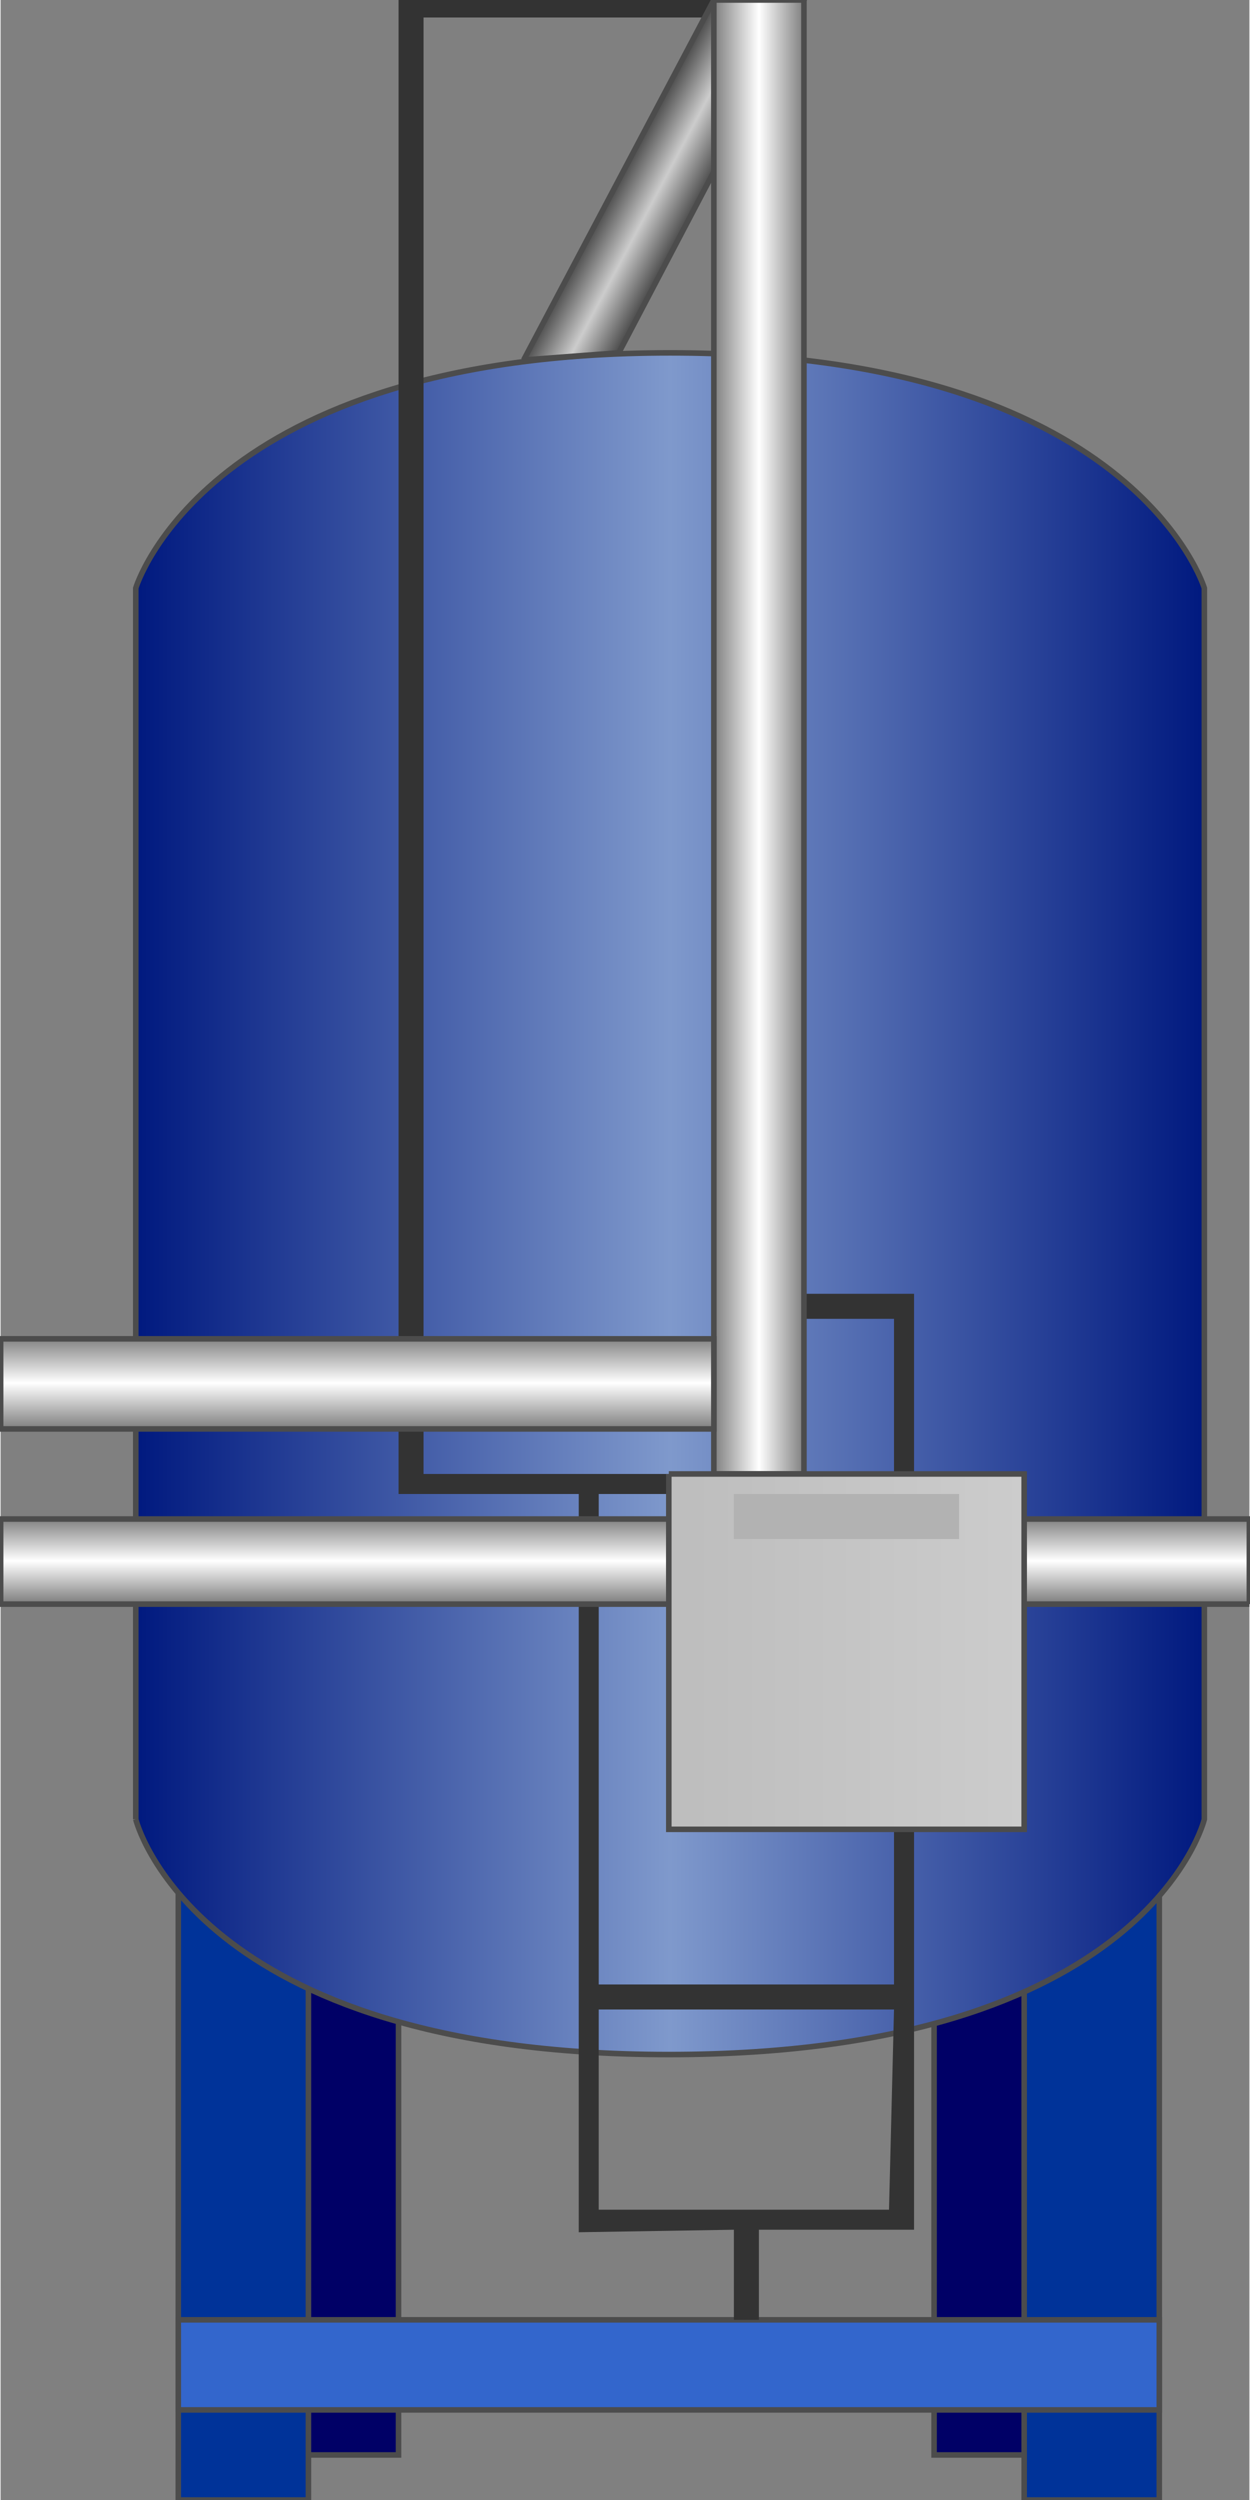 <!DOCTYPE svg PUBLIC "-//W3C//DTD SVG 1.1//EN" "http://www.w3.org/Graphics/SVG/1.1/DTD/svg11.dtd"><svg version="1.1" xmlns="http://www.w3.org/2000/svg" xmlns:xlink="http://www.w3.org/1999/xlink" width="56px" height="112px" viewBox="0 0 56.195 112.5" enable-background="new 0 0 56.195 112.5" xml:space="preserve">
<rect x="0" y="0" width="56.195" height="112.5" fill="#808080" stroke="none"/>
<g id="Group_BackLegs">
	<path fill="#000066" stroke="#4C4C4C" stroke-width="0.25" d="M42.006,84.347h6.081v26.126h-6.081V84.347z" />
	<path fill="#000066" stroke="#4C4C4C" stroke-width="0.25" d="M12.051,84.347h5.855v26.126h-5.855V84.347z" />
</g>
<g id="Group_FrontLegs">
	<path fill="#003399" stroke="#4C4C4C" stroke-width="0.25" d="M7.996,84.347h5.856V112.5H7.996V84.347z" />
	<path fill="#003399" stroke="#4C4C4C" stroke-width="0.25" d="M46.06,84.347h6.081V112.5H46.06V84.347z" />
	<path fill="#3366CC" stroke="#4C4C4C" stroke-width="0.25" d="M52.141,104.393v4.053H7.996v-4.053H52.141z" />
</g>
<g id="Group_Tank">
	<linearGradient id="SVGID_1_" gradientUnits="userSpaceOnUse" x1="6.082" y1="54.167" x2="54.168" y2="54.167">
		<stop offset="0" style="stop-color:#00197F" />
		<stop offset="0.5" style="stop-color:#7F99CC" />
		<stop offset="1" style="stop-color:#00197F" />
	</linearGradient>
	<path fill="url(#SVGID_1_)" stroke="#4C4C4C" stroke-width="0.25" d="M6.082,81.869c0,0,2.582,10.586,23.986,10.586   c21.549,0,24.1-10.586,24.1-10.586V26.464c0,0-3.202-10.585-24.043-10.585c-20.898,0-24.043,10.585-24.043,10.585V81.869" />
</g>
<g id="Group_SmallPipe">
	<path fill="#333333" d="M17.906,0h14.189v0.788H19.032v65.54h11.036v0.902h-3.153v32.207h13.063l0.225-9.01H26.915v-1.126h13.288   V59.347H36.15v-1.126h4.955v42.117h-6.982v4.055h-1.126v-4.055l-6.981,0.113V67.23h-8.108V0z" />	 
</g>
<g id="Group_Pipes">
	<linearGradient id="SVGID_2_" gradientUnits="userSpaceOnUse" x1="28.262" y1="7.258" x2="31.451" y2="8.955">
		<stop offset="0" style="stop-color:#4C4C4C" />
		<stop offset="0.5" style="stop-color:#CCCCCC" />
		<stop offset="1" style="stop-color:#4C4C4C" />
	</linearGradient>
	<path fill="url(#SVGID_2_)" stroke="#4C4C4C" stroke-width="0.25" d="M23.537,16.199L32.096,0h4.054l-8.333,15.878L23.537,16.199" />
	<linearGradient id="SVGID_3_" gradientUnits="userSpaceOnUse" x1="32.096" y1="33.164" x2="36.15" y2="33.164">
		<stop offset="0" style="stop-color:#7F7F7F" />
		<stop offset="0.5" style="stop-color:#FFFFFF" />
		<stop offset="1" style="stop-color:#7F7F7F" />
	</linearGradient>
	<path fill="url(#SVGID_3_)" stroke="#4C4C4C" stroke-width="0.25" d="M32.096,66.328V0h4.054v66.328H32.096z" />
	<linearGradient id="SVGID_4_" gradientUnits="userSpaceOnUse" x1="16.049" y1="60.172" x2="16.049" y2="64.291">
		<stop offset="0" style="stop-color:#7F7F7F" />
		<stop offset="0.5" style="stop-color:#FFFFFF" />
		<stop offset="1" style="stop-color:#7F7F7F" />
	</linearGradient>
	<path fill="url(#SVGID_4_)" stroke="#4C4C4C" stroke-width="0.25" d="M32.096,64.302H0.001v-4.054h32.095V64.302z" />
	<linearGradient id="SVGID_5_" gradientUnits="userSpaceOnUse" x1="28.097" y1="68.33" x2="28.097" y2="72.142">
		<stop offset="0" style="stop-color:#7F7F7F" />
		<stop offset="0.5" style="stop-color:#FFFFFF" />
		<stop offset="1" style="stop-color:#7F7F7F" />
	</linearGradient>
	<path fill="url(#SVGID_5_)" stroke="#4C4C4C" stroke-width="0.25" d="M56.195,72.185H0.001v-3.829h56.193V72.185z" />
</g>
<g id="Group_Board">
	<linearGradient id="SVGID_6_" gradientUnits="userSpaceOnUse" x1="30.069" y1="74.324" x2="46.06" y2="74.324">
		<stop offset="0" style="stop-color:#BDBDBD" />
		<stop offset="1" style="stop-color:#CCCCCC" />
	</linearGradient>
	<path fill="url(#SVGID_6_)" stroke="#4C4C4C" stroke-width="0.25" d="M30.069,66.328H46.06V82.32H30.069V66.328" />
	<path fill="#B2B2B2" d="M32.996,67.23h10.136v2.026H32.996V67.23z" />
</g>
</svg>